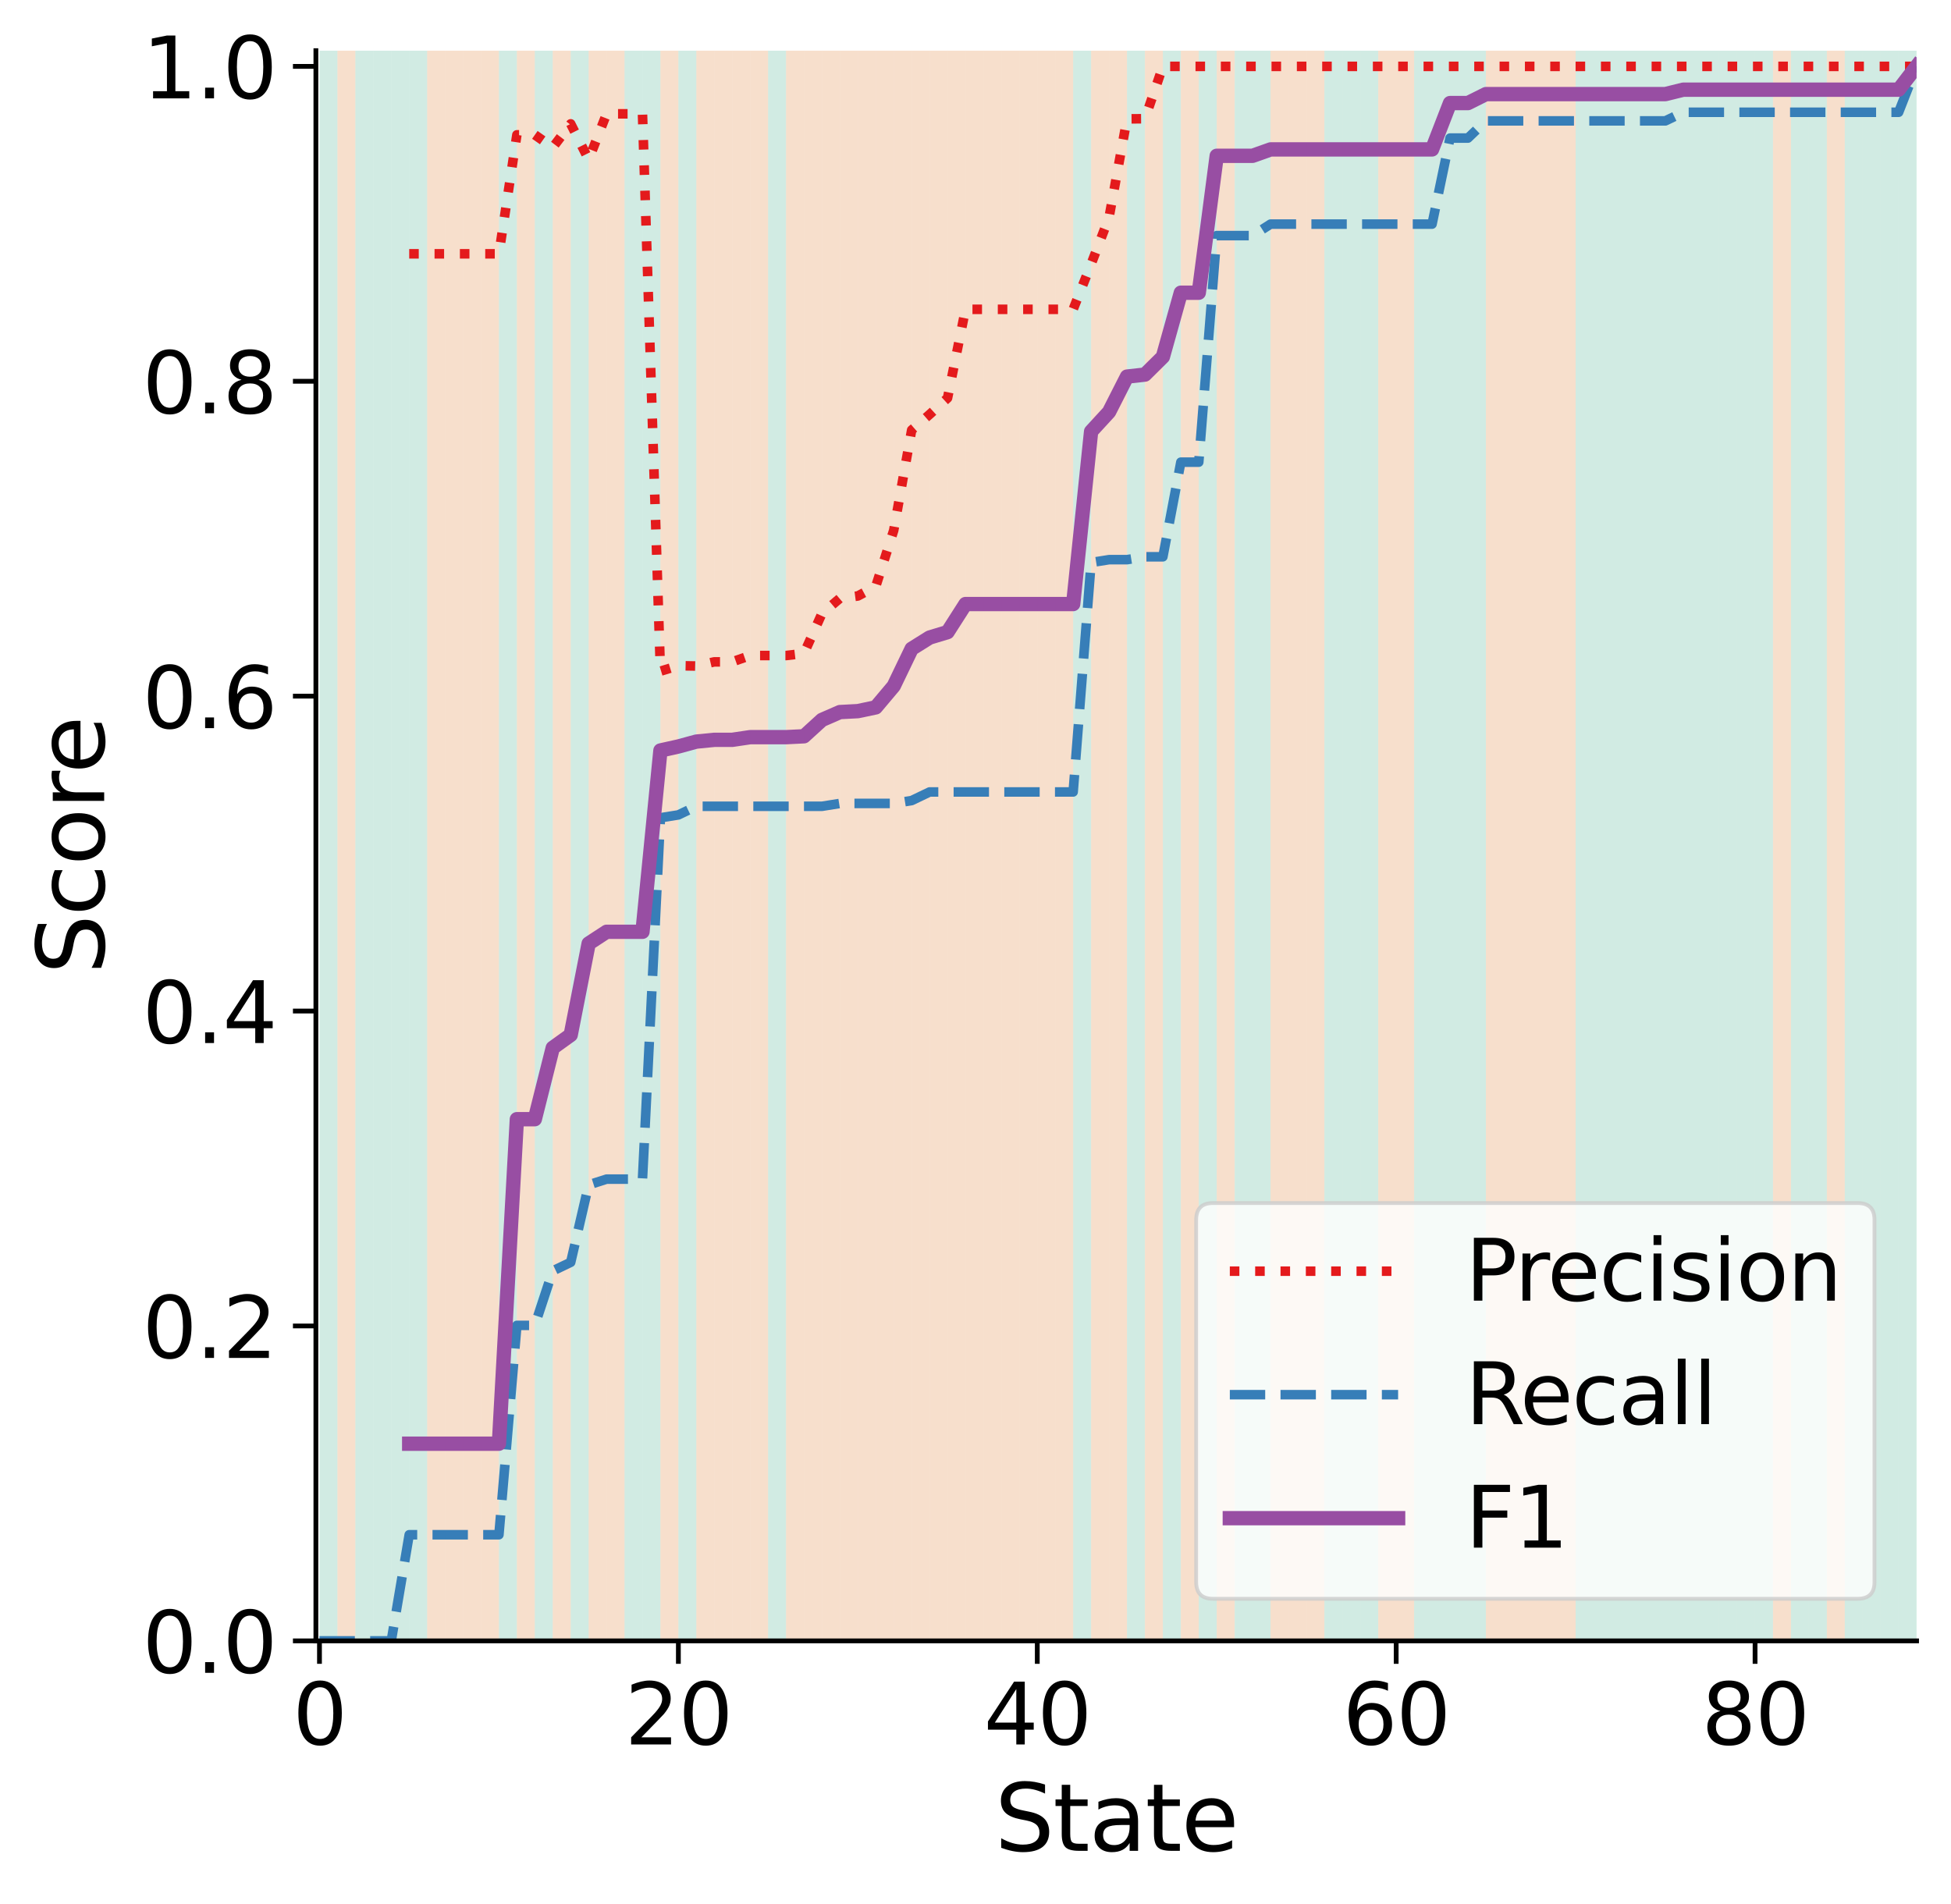<?xml version="1.0" encoding="utf-8" standalone="no"?>
<!DOCTYPE svg PUBLIC "-//W3C//DTD SVG 1.1//EN"
  "http://www.w3.org/Graphics/SVG/1.1/DTD/svg11.dtd">
<svg xmlns:xlink="http://www.w3.org/1999/xlink" width="408.072pt" height="398.349pt" viewBox="0 0 408.072 398.349" xmlns="http://www.w3.org/2000/svg" version="1.1">
 <defs>
  <style type="text/css">*{stroke-linejoin: round; stroke-linecap: butt}</style>
 </defs>
 <g id="figure_1">
  <g id="patch_1">
   <path d="M 0 398.349 
L 408.072 398.349 
L 408.072 0 
L 0 0 
z
" style="fill: #ffffff"/>
  </g>
  <g id="axes_1">
   <g id="patch_2">
    <path d="M 66.072 343.233 
L 400.872 343.233 
L 400.872 10.593 
L 66.072 10.593 
z
" style="fill: #ffffff"/>
   </g>
   <g id="PolyCollection_1"/>
   <g id="PolyCollection_2"/>
   <g id="PolyCollection_3"/>
   <g id="PolyCollection_4">
    <defs>
     <path id="m711de264ff" d="M 66.822 -387.755 
L 66.822 -55.115 
L 70.576 -55.115 
L 70.576 -387.755 
L 70.576 -387.755 
L 66.822 -387.755 
z
"/>
    </defs>
    <g clip-path="url(#p572124f0f5)">
     <use xlink:href="#m711de264ff" x="0" y="398.349" style="fill: #1b9e77; fill-opacity: 0.2"/>
    </g>
   </g>
   <g id="PolyCollection_5">
    <defs>
     <path id="m265f628dec" d="M 70.576 -387.755 
L 70.576 -55.115 
L 74.329 -55.115 
L 74.329 -387.755 
L 74.329 -387.755 
L 70.576 -387.755 
z
"/>
    </defs>
    <g clip-path="url(#p572124f0f5)">
     <use xlink:href="#m265f628dec" x="0" y="398.349" style="fill: #d95f02; fill-opacity: 0.2"/>
    </g>
   </g>
   <g id="PolyCollection_6">
    <defs>
     <path id="mfa0f537985" d="M 74.329 -387.755 
L 74.329 -55.115 
L 78.082 -55.115 
L 78.082 -387.755 
L 78.082 -387.755 
L 74.329 -387.755 
z
"/>
    </defs>
    <g clip-path="url(#p572124f0f5)">
     <use xlink:href="#mfa0f537985" x="0" y="398.349" style="fill: #1b9e77; fill-opacity: 0.2"/>
    </g>
   </g>
   <g id="PolyCollection_7">
    <defs>
     <path id="mae0829fd3d" d="M 78.082 -387.755 
L 78.082 -55.115 
L 81.836 -55.115 
L 81.836 -387.755 
L 81.836 -387.755 
L 78.082 -387.755 
z
"/>
    </defs>
    <g clip-path="url(#p572124f0f5)">
     <use xlink:href="#mae0829fd3d" x="0" y="398.349" style="fill: #1b9e77; fill-opacity: 0.2"/>
    </g>
   </g>
   <g id="PolyCollection_8">
    <defs>
     <path id="m15f7063f80" d="M 81.836 -387.755 
L 81.836 -55.115 
L 85.589 -55.115 
L 85.589 -387.755 
L 85.589 -387.755 
L 81.836 -387.755 
z
"/>
    </defs>
    <g clip-path="url(#p572124f0f5)">
     <use xlink:href="#m15f7063f80" x="0" y="398.349" style="fill: #1b9e77; fill-opacity: 0.2"/>
    </g>
   </g>
   <g id="PolyCollection_9">
    <defs>
     <path id="m3809714661" d="M 85.589 -387.755 
L 85.589 -55.115 
L 89.342 -55.115 
L 89.342 -387.755 
L 89.342 -387.755 
L 85.589 -387.755 
z
"/>
    </defs>
    <g clip-path="url(#p572124f0f5)">
     <use xlink:href="#m3809714661" x="0" y="398.349" style="fill: #1b9e77; fill-opacity: 0.2"/>
    </g>
   </g>
   <g id="PolyCollection_10">
    <defs>
     <path id="m2c05acc7f0" d="M 89.342 -387.755 
L 89.342 -55.115 
L 93.096 -55.115 
L 93.096 -387.755 
L 93.096 -387.755 
L 89.342 -387.755 
z
"/>
    </defs>
    <g clip-path="url(#p572124f0f5)">
     <use xlink:href="#m2c05acc7f0" x="0" y="398.349" style="fill: #d95f02; fill-opacity: 0.2"/>
    </g>
   </g>
   <g id="PolyCollection_11">
    <defs>
     <path id="m2f59e54b05" d="M 93.096 -387.755 
L 93.096 -55.115 
L 96.849 -55.115 
L 96.849 -387.755 
L 96.849 -387.755 
L 93.096 -387.755 
z
"/>
    </defs>
    <g clip-path="url(#p572124f0f5)">
     <use xlink:href="#m2f59e54b05" x="0" y="398.349" style="fill: #d95f02; fill-opacity: 0.2"/>
    </g>
   </g>
   <g id="PolyCollection_12">
    <defs>
     <path id="mb3cd1f5ada" d="M 96.849 -387.755 
L 96.849 -55.115 
L 100.602 -55.115 
L 100.602 -387.755 
L 100.602 -387.755 
L 96.849 -387.755 
z
"/>
    </defs>
    <g clip-path="url(#p572124f0f5)">
     <use xlink:href="#mb3cd1f5ada" x="0" y="398.349" style="fill: #d95f02; fill-opacity: 0.2"/>
    </g>
   </g>
   <g id="PolyCollection_13">
    <defs>
     <path id="m9268713f3e" d="M 100.602 -387.755 
L 100.602 -55.115 
L 104.356 -55.115 
L 104.356 -387.755 
L 104.356 -387.755 
L 100.602 -387.755 
z
"/>
    </defs>
    <g clip-path="url(#p572124f0f5)">
     <use xlink:href="#m9268713f3e" x="0" y="398.349" style="fill: #d95f02; fill-opacity: 0.2"/>
    </g>
   </g>
   <g id="PolyCollection_14">
    <defs>
     <path id="m009d908abb" d="M 104.356 -387.755 
L 104.356 -55.115 
L 108.109 -55.115 
L 108.109 -387.755 
L 108.109 -387.755 
L 104.356 -387.755 
z
"/>
    </defs>
    <g clip-path="url(#p572124f0f5)">
     <use xlink:href="#m009d908abb" x="0" y="398.349" style="fill: #1b9e77; fill-opacity: 0.2"/>
    </g>
   </g>
   <g id="PolyCollection_15">
    <defs>
     <path id="m4b96e60940" d="M 108.109 -387.755 
L 108.109 -55.115 
L 111.863 -55.115 
L 111.863 -387.755 
L 111.863 -387.755 
L 108.109 -387.755 
z
"/>
    </defs>
    <g clip-path="url(#p572124f0f5)">
     <use xlink:href="#m4b96e60940" x="0" y="398.349" style="fill: #d95f02; fill-opacity: 0.2"/>
    </g>
   </g>
   <g id="PolyCollection_16">
    <defs>
     <path id="m4d1534b073" d="M 111.863 -387.755 
L 111.863 -55.115 
L 115.616 -55.115 
L 115.616 -387.755 
L 115.616 -387.755 
L 111.863 -387.755 
z
"/>
    </defs>
    <g clip-path="url(#p572124f0f5)">
     <use xlink:href="#m4d1534b073" x="0" y="398.349" style="fill: #1b9e77; fill-opacity: 0.2"/>
    </g>
   </g>
   <g id="PolyCollection_17">
    <defs>
     <path id="md4d6113633" d="M 115.616 -387.755 
L 115.616 -55.115 
L 119.369 -55.115 
L 119.369 -387.755 
L 119.369 -387.755 
L 115.616 -387.755 
z
"/>
    </defs>
    <g clip-path="url(#p572124f0f5)">
     <use xlink:href="#md4d6113633" x="0" y="398.349" style="fill: #d95f02; fill-opacity: 0.2"/>
    </g>
   </g>
   <g id="PolyCollection_18">
    <defs>
     <path id="m8e2c5afc4c" d="M 119.369 -387.755 
L 119.369 -55.115 
L 123.123 -55.115 
L 123.123 -387.755 
L 123.123 -387.755 
L 119.369 -387.755 
z
"/>
    </defs>
    <g clip-path="url(#p572124f0f5)">
     <use xlink:href="#m8e2c5afc4c" x="0" y="398.349" style="fill: #1b9e77; fill-opacity: 0.2"/>
    </g>
   </g>
   <g id="PolyCollection_19">
    <defs>
     <path id="m9fbd050041" d="M 123.123 -387.755 
L 123.123 -55.115 
L 126.876 -55.115 
L 126.876 -387.755 
L 126.876 -387.755 
L 123.123 -387.755 
z
"/>
    </defs>
    <g clip-path="url(#p572124f0f5)">
     <use xlink:href="#m9fbd050041" x="0" y="398.349" style="fill: #d95f02; fill-opacity: 0.2"/>
    </g>
   </g>
   <g id="PolyCollection_20">
    <defs>
     <path id="mdd2e8f814c" d="M 126.876 -387.755 
L 126.876 -55.115 
L 130.629 -55.115 
L 130.629 -387.755 
L 130.629 -387.755 
L 126.876 -387.755 
z
"/>
    </defs>
    <g clip-path="url(#p572124f0f5)">
     <use xlink:href="#mdd2e8f814c" x="0" y="398.349" style="fill: #d95f02; fill-opacity: 0.2"/>
    </g>
   </g>
   <g id="PolyCollection_21">
    <defs>
     <path id="m94a5b9ea2a" d="M 130.629 -387.755 
L 130.629 -55.115 
L 134.383 -55.115 
L 134.383 -387.755 
L 134.383 -387.755 
L 130.629 -387.755 
z
"/>
    </defs>
    <g clip-path="url(#p572124f0f5)">
     <use xlink:href="#m94a5b9ea2a" x="0" y="398.349" style="fill: #1b9e77; fill-opacity: 0.2"/>
    </g>
   </g>
   <g id="PolyCollection_22">
    <defs>
     <path id="mb89d3f2fb9" d="M 134.383 -387.755 
L 134.383 -55.115 
L 138.136 -55.115 
L 138.136 -387.755 
L 138.136 -387.755 
L 134.383 -387.755 
z
"/>
    </defs>
    <g clip-path="url(#p572124f0f5)">
     <use xlink:href="#mb89d3f2fb9" x="0" y="398.349" style="fill: #1b9e77; fill-opacity: 0.2"/>
    </g>
   </g>
   <g id="PolyCollection_23">
    <defs>
     <path id="m6384ea36d7" d="M 138.136 -387.755 
L 138.136 -55.115 
L 141.889 -55.115 
L 141.889 -387.755 
L 141.889 -387.755 
L 138.136 -387.755 
z
"/>
    </defs>
    <g clip-path="url(#p572124f0f5)">
     <use xlink:href="#m6384ea36d7" x="0" y="398.349" style="fill: #d95f02; fill-opacity: 0.2"/>
    </g>
   </g>
   <g id="PolyCollection_24">
    <defs>
     <path id="m4bbb025a54" d="M 141.889 -387.755 
L 141.889 -55.115 
L 145.643 -55.115 
L 145.643 -387.755 
L 145.643 -387.755 
L 141.889 -387.755 
z
"/>
    </defs>
    <g clip-path="url(#p572124f0f5)">
     <use xlink:href="#m4bbb025a54" x="0" y="398.349" style="fill: #1b9e77; fill-opacity: 0.2"/>
    </g>
   </g>
   <g id="PolyCollection_25">
    <defs>
     <path id="m8d732a8bfa" d="M 145.643 -387.755 
L 145.643 -55.115 
L 149.396 -55.115 
L 149.396 -387.755 
L 149.396 -387.755 
L 145.643 -387.755 
z
"/>
    </defs>
    <g clip-path="url(#p572124f0f5)">
     <use xlink:href="#m8d732a8bfa" x="0" y="398.349" style="fill: #d95f02; fill-opacity: 0.2"/>
    </g>
   </g>
   <g id="PolyCollection_26">
    <defs>
     <path id="m13811819a3" d="M 149.396 -387.755 
L 149.396 -55.115 
L 153.15 -55.115 
L 153.15 -387.755 
L 153.15 -387.755 
L 149.396 -387.755 
z
"/>
    </defs>
    <g clip-path="url(#p572124f0f5)">
     <use xlink:href="#m13811819a3" x="0" y="398.349" style="fill: #d95f02; fill-opacity: 0.2"/>
    </g>
   </g>
   <g id="PolyCollection_27">
    <defs>
     <path id="m597abea5f4" d="M 153.15 -387.755 
L 153.15 -55.115 
L 156.903 -55.115 
L 156.903 -387.755 
L 156.903 -387.755 
L 153.15 -387.755 
z
"/>
    </defs>
    <g clip-path="url(#p572124f0f5)">
     <use xlink:href="#m597abea5f4" x="0" y="398.349" style="fill: #d95f02; fill-opacity: 0.2"/>
    </g>
   </g>
   <g id="PolyCollection_28">
    <defs>
     <path id="m2ac65b5795" d="M 156.903 -387.755 
L 156.903 -55.115 
L 160.656 -55.115 
L 160.656 -387.755 
L 160.656 -387.755 
L 156.903 -387.755 
z
"/>
    </defs>
    <g clip-path="url(#p572124f0f5)">
     <use xlink:href="#m2ac65b5795" x="0" y="398.349" style="fill: #d95f02; fill-opacity: 0.2"/>
    </g>
   </g>
   <g id="PolyCollection_29">
    <defs>
     <path id="m5a067298da" d="M 160.656 -387.755 
L 160.656 -55.115 
L 164.41 -55.115 
L 164.41 -387.755 
L 164.41 -387.755 
L 160.656 -387.755 
z
"/>
    </defs>
    <g clip-path="url(#p572124f0f5)">
     <use xlink:href="#m5a067298da" x="0" y="398.349" style="fill: #1b9e77; fill-opacity: 0.2"/>
    </g>
   </g>
   <g id="PolyCollection_30">
    <defs>
     <path id="m49654ad7e9" d="M 164.41 -387.755 
L 164.41 -55.115 
L 168.163 -55.115 
L 168.163 -387.755 
L 168.163 -387.755 
L 164.41 -387.755 
z
"/>
    </defs>
    <g clip-path="url(#p572124f0f5)">
     <use xlink:href="#m49654ad7e9" x="0" y="398.349" style="fill: #d95f02; fill-opacity: 0.2"/>
    </g>
   </g>
   <g id="PolyCollection_31">
    <defs>
     <path id="m6099cad5bf" d="M 168.163 -387.755 
L 168.163 -55.115 
L 171.916 -55.115 
L 171.916 -387.755 
L 171.916 -387.755 
L 168.163 -387.755 
z
"/>
    </defs>
    <g clip-path="url(#p572124f0f5)">
     <use xlink:href="#m6099cad5bf" x="0" y="398.349" style="fill: #d95f02; fill-opacity: 0.2"/>
    </g>
   </g>
   <g id="PolyCollection_32">
    <defs>
     <path id="mca06818bb2" d="M 171.916 -387.755 
L 171.916 -55.115 
L 175.67 -55.115 
L 175.67 -387.755 
L 175.67 -387.755 
L 171.916 -387.755 
z
"/>
    </defs>
    <g clip-path="url(#p572124f0f5)">
     <use xlink:href="#mca06818bb2" x="0" y="398.349" style="fill: #d95f02; fill-opacity: 0.2"/>
    </g>
   </g>
   <g id="PolyCollection_33">
    <defs>
     <path id="m8859dd4a56" d="M 175.67 -387.755 
L 175.67 -55.115 
L 179.423 -55.115 
L 179.423 -387.755 
L 179.423 -387.755 
L 175.67 -387.755 
z
"/>
    </defs>
    <g clip-path="url(#p572124f0f5)">
     <use xlink:href="#m8859dd4a56" x="0" y="398.349" style="fill: #d95f02; fill-opacity: 0.2"/>
    </g>
   </g>
   <g id="PolyCollection_34">
    <defs>
     <path id="m276fb0b157" d="M 179.423 -387.755 
L 179.423 -55.115 
L 183.176 -55.115 
L 183.176 -387.755 
L 183.176 -387.755 
L 179.423 -387.755 
z
"/>
    </defs>
    <g clip-path="url(#p572124f0f5)">
     <use xlink:href="#m276fb0b157" x="0" y="398.349" style="fill: #d95f02; fill-opacity: 0.2"/>
    </g>
   </g>
   <g id="PolyCollection_35">
    <defs>
     <path id="m348e068b26" d="M 183.176 -387.755 
L 183.176 -55.115 
L 186.93 -55.115 
L 186.93 -387.755 
L 186.93 -387.755 
L 183.176 -387.755 
z
"/>
    </defs>
    <g clip-path="url(#p572124f0f5)">
     <use xlink:href="#m348e068b26" x="0" y="398.349" style="fill: #d95f02; fill-opacity: 0.2"/>
    </g>
   </g>
   <g id="PolyCollection_36">
    <defs>
     <path id="m712e1ac96d" d="M 186.93 -387.755 
L 186.93 -55.115 
L 190.683 -55.115 
L 190.683 -387.755 
L 190.683 -387.755 
L 186.93 -387.755 
z
"/>
    </defs>
    <g clip-path="url(#p572124f0f5)">
     <use xlink:href="#m712e1ac96d" x="0" y="398.349" style="fill: #d95f02; fill-opacity: 0.2"/>
    </g>
   </g>
   <g id="PolyCollection_37">
    <defs>
     <path id="m1a84222cf9" d="M 190.683 -387.755 
L 190.683 -55.115 
L 194.437 -55.115 
L 194.437 -387.755 
L 194.437 -387.755 
L 190.683 -387.755 
z
"/>
    </defs>
    <g clip-path="url(#p572124f0f5)">
     <use xlink:href="#m1a84222cf9" x="0" y="398.349" style="fill: #d95f02; fill-opacity: 0.2"/>
    </g>
   </g>
   <g id="PolyCollection_38">
    <defs>
     <path id="m34455e31a4" d="M 194.437 -387.755 
L 194.437 -55.115 
L 198.19 -55.115 
L 198.19 -387.755 
L 198.19 -387.755 
L 194.437 -387.755 
z
"/>
    </defs>
    <g clip-path="url(#p572124f0f5)">
     <use xlink:href="#m34455e31a4" x="0" y="398.349" style="fill: #d95f02; fill-opacity: 0.2"/>
    </g>
   </g>
   <g id="PolyCollection_39">
    <defs>
     <path id="md3c9c48b3a" d="M 198.19 -387.755 
L 198.19 -55.115 
L 201.943 -55.115 
L 201.943 -387.755 
L 201.943 -387.755 
L 198.19 -387.755 
z
"/>
    </defs>
    <g clip-path="url(#p572124f0f5)">
     <use xlink:href="#md3c9c48b3a" x="0" y="398.349" style="fill: #d95f02; fill-opacity: 0.2"/>
    </g>
   </g>
   <g id="PolyCollection_40">
    <defs>
     <path id="m60a5677980" d="M 201.943 -387.755 
L 201.943 -55.115 
L 205.697 -55.115 
L 205.697 -387.755 
L 205.697 -387.755 
L 201.943 -387.755 
z
"/>
    </defs>
    <g clip-path="url(#p572124f0f5)">
     <use xlink:href="#m60a5677980" x="0" y="398.349" style="fill: #d95f02; fill-opacity: 0.2"/>
    </g>
   </g>
   <g id="PolyCollection_41">
    <defs>
     <path id="mb1669d4909" d="M 205.697 -387.755 
L 205.697 -55.115 
L 209.45 -55.115 
L 209.45 -387.755 
L 209.45 -387.755 
L 205.697 -387.755 
z
"/>
    </defs>
    <g clip-path="url(#p572124f0f5)">
     <use xlink:href="#mb1669d4909" x="0" y="398.349" style="fill: #d95f02; fill-opacity: 0.2"/>
    </g>
   </g>
   <g id="PolyCollection_42">
    <defs>
     <path id="m5ba7d11b3b" d="M 209.45 -387.755 
L 209.45 -55.115 
L 213.203 -55.115 
L 213.203 -387.755 
L 213.203 -387.755 
L 209.45 -387.755 
z
"/>
    </defs>
    <g clip-path="url(#p572124f0f5)">
     <use xlink:href="#m5ba7d11b3b" x="0" y="398.349" style="fill: #d95f02; fill-opacity: 0.2"/>
    </g>
   </g>
   <g id="PolyCollection_43">
    <defs>
     <path id="m783e216496" d="M 213.203 -387.755 
L 213.203 -55.115 
L 216.957 -55.115 
L 216.957 -387.755 
L 216.957 -387.755 
L 213.203 -387.755 
z
"/>
    </defs>
    <g clip-path="url(#p572124f0f5)">
     <use xlink:href="#m783e216496" x="0" y="398.349" style="fill: #d95f02; fill-opacity: 0.2"/>
    </g>
   </g>
   <g id="PolyCollection_44">
    <defs>
     <path id="mf72aa336d6" d="M 216.957 -387.755 
L 216.957 -55.115 
L 220.71 -55.115 
L 220.71 -387.755 
L 220.71 -387.755 
L 216.957 -387.755 
z
"/>
    </defs>
    <g clip-path="url(#p572124f0f5)">
     <use xlink:href="#mf72aa336d6" x="0" y="398.349" style="fill: #d95f02; fill-opacity: 0.2"/>
    </g>
   </g>
   <g id="PolyCollection_45">
    <defs>
     <path id="mf4f3a515ed" d="M 220.71 -387.755 
L 220.71 -55.115 
L 224.463 -55.115 
L 224.463 -387.755 
L 224.463 -387.755 
L 220.71 -387.755 
z
"/>
    </defs>
    <g clip-path="url(#p572124f0f5)">
     <use xlink:href="#mf4f3a515ed" x="0" y="398.349" style="fill: #d95f02; fill-opacity: 0.2"/>
    </g>
   </g>
   <g id="PolyCollection_46">
    <defs>
     <path id="m0acdbf4ed7" d="M 224.463 -387.755 
L 224.463 -55.115 
L 228.217 -55.115 
L 228.217 -387.755 
L 228.217 -387.755 
L 224.463 -387.755 
z
"/>
    </defs>
    <g clip-path="url(#p572124f0f5)">
     <use xlink:href="#m0acdbf4ed7" x="0" y="398.349" style="fill: #1b9e77; fill-opacity: 0.2"/>
    </g>
   </g>
   <g id="PolyCollection_47">
    <defs>
     <path id="mddf8c11441" d="M 228.217 -387.755 
L 228.217 -55.115 
L 231.97 -55.115 
L 231.97 -387.755 
L 231.97 -387.755 
L 228.217 -387.755 
z
"/>
    </defs>
    <g clip-path="url(#p572124f0f5)">
     <use xlink:href="#mddf8c11441" x="0" y="398.349" style="fill: #d95f02; fill-opacity: 0.2"/>
    </g>
   </g>
   <g id="PolyCollection_48">
    <defs>
     <path id="macef0483dc" d="M 231.97 -387.755 
L 231.97 -55.115 
L 235.724 -55.115 
L 235.724 -387.755 
L 235.724 -387.755 
L 231.97 -387.755 
z
"/>
    </defs>
    <g clip-path="url(#p572124f0f5)">
     <use xlink:href="#macef0483dc" x="0" y="398.349" style="fill: #d95f02; fill-opacity: 0.2"/>
    </g>
   </g>
   <g id="PolyCollection_49">
    <defs>
     <path id="m5b9f157198" d="M 235.724 -387.755 
L 235.724 -55.115 
L 239.477 -55.115 
L 239.477 -387.755 
L 239.477 -387.755 
L 235.724 -387.755 
z
"/>
    </defs>
    <g clip-path="url(#p572124f0f5)">
     <use xlink:href="#m5b9f157198" x="0" y="398.349" style="fill: #1b9e77; fill-opacity: 0.2"/>
    </g>
   </g>
   <g id="PolyCollection_50">
    <defs>
     <path id="m9737b58519" d="M 239.477 -387.755 
L 239.477 -55.115 
L 243.23 -55.115 
L 243.23 -387.755 
L 243.23 -387.755 
L 239.477 -387.755 
z
"/>
    </defs>
    <g clip-path="url(#p572124f0f5)">
     <use xlink:href="#m9737b58519" x="0" y="398.349" style="fill: #d95f02; fill-opacity: 0.2"/>
    </g>
   </g>
   <g id="PolyCollection_51">
    <defs>
     <path id="md372890c08" d="M 243.23 -387.755 
L 243.23 -55.115 
L 246.984 -55.115 
L 246.984 -387.755 
L 246.984 -387.755 
L 243.23 -387.755 
z
"/>
    </defs>
    <g clip-path="url(#p572124f0f5)">
     <use xlink:href="#md372890c08" x="0" y="398.349" style="fill: #1b9e77; fill-opacity: 0.2"/>
    </g>
   </g>
   <g id="PolyCollection_52">
    <defs>
     <path id="mf5b342958b" d="M 246.984 -387.755 
L 246.984 -55.115 
L 250.737 -55.115 
L 250.737 -387.755 
L 250.737 -387.755 
L 246.984 -387.755 
z
"/>
    </defs>
    <g clip-path="url(#p572124f0f5)">
     <use xlink:href="#mf5b342958b" x="0" y="398.349" style="fill: #d95f02; fill-opacity: 0.2"/>
    </g>
   </g>
   <g id="PolyCollection_53">
    <defs>
     <path id="m9a0e969b7a" d="M 250.737 -387.755 
L 250.737 -55.115 
L 254.49 -55.115 
L 254.49 -387.755 
L 254.49 -387.755 
L 250.737 -387.755 
z
"/>
    </defs>
    <g clip-path="url(#p572124f0f5)">
     <use xlink:href="#m9a0e969b7a" x="0" y="398.349" style="fill: #1b9e77; fill-opacity: 0.2"/>
    </g>
   </g>
   <g id="PolyCollection_54">
    <defs>
     <path id="mc4c4fbc07f" d="M 254.49 -387.755 
L 254.49 -55.115 
L 258.244 -55.115 
L 258.244 -387.755 
L 258.244 -387.755 
L 254.49 -387.755 
z
"/>
    </defs>
    <g clip-path="url(#p572124f0f5)">
     <use xlink:href="#mc4c4fbc07f" x="0" y="398.349" style="fill: #d95f02; fill-opacity: 0.2"/>
    </g>
   </g>
   <g id="PolyCollection_55">
    <defs>
     <path id="m3f20a97e79" d="M 258.244 -387.755 
L 258.244 -55.115 
L 261.997 -55.115 
L 261.997 -387.755 
L 261.997 -387.755 
L 258.244 -387.755 
z
"/>
    </defs>
    <g clip-path="url(#p572124f0f5)">
     <use xlink:href="#m3f20a97e79" x="0" y="398.349" style="fill: #1b9e77; fill-opacity: 0.2"/>
    </g>
   </g>
   <g id="PolyCollection_56">
    <defs>
     <path id="mab4b7cfd23" d="M 261.997 -387.755 
L 261.997 -55.115 
L 265.75 -55.115 
L 265.75 -387.755 
L 265.75 -387.755 
L 261.997 -387.755 
z
"/>
    </defs>
    <g clip-path="url(#p572124f0f5)">
     <use xlink:href="#mab4b7cfd23" x="0" y="398.349" style="fill: #1b9e77; fill-opacity: 0.2"/>
    </g>
   </g>
   <g id="PolyCollection_57">
    <defs>
     <path id="m2fa827d699" d="M 265.75 -387.755 
L 265.75 -55.115 
L 269.504 -55.115 
L 269.504 -387.755 
L 269.504 -387.755 
L 265.75 -387.755 
z
"/>
    </defs>
    <g clip-path="url(#p572124f0f5)">
     <use xlink:href="#m2fa827d699" x="0" y="398.349" style="fill: #d95f02; fill-opacity: 0.2"/>
    </g>
   </g>
   <g id="PolyCollection_58">
    <defs>
     <path id="m5898630192" d="M 269.504 -387.755 
L 269.504 -55.115 
L 273.257 -55.115 
L 273.257 -387.755 
L 273.257 -387.755 
L 269.504 -387.755 
z
"/>
    </defs>
    <g clip-path="url(#p572124f0f5)">
     <use xlink:href="#m5898630192" x="0" y="398.349" style="fill: #d95f02; fill-opacity: 0.2"/>
    </g>
   </g>
   <g id="PolyCollection_59">
    <defs>
     <path id="m8dfdace2d6" d="M 273.257 -387.755 
L 273.257 -55.115 
L 277.011 -55.115 
L 277.011 -387.755 
L 277.011 -387.755 
L 273.257 -387.755 
z
"/>
    </defs>
    <g clip-path="url(#p572124f0f5)">
     <use xlink:href="#m8dfdace2d6" x="0" y="398.349" style="fill: #d95f02; fill-opacity: 0.2"/>
    </g>
   </g>
   <g id="PolyCollection_60">
    <defs>
     <path id="m0356624e1a" d="M 277.011 -387.755 
L 277.011 -55.115 
L 280.764 -55.115 
L 280.764 -387.755 
L 280.764 -387.755 
L 277.011 -387.755 
z
"/>
    </defs>
    <g clip-path="url(#p572124f0f5)">
     <use xlink:href="#m0356624e1a" x="0" y="398.349" style="fill: #1b9e77; fill-opacity: 0.2"/>
    </g>
   </g>
   <g id="PolyCollection_61">
    <defs>
     <path id="md1ce65ab99" d="M 280.764 -387.755 
L 280.764 -55.115 
L 284.517 -55.115 
L 284.517 -387.755 
L 284.517 -387.755 
L 280.764 -387.755 
z
"/>
    </defs>
    <g clip-path="url(#p572124f0f5)">
     <use xlink:href="#md1ce65ab99" x="0" y="398.349" style="fill: #1b9e77; fill-opacity: 0.2"/>
    </g>
   </g>
   <g id="PolyCollection_62">
    <defs>
     <path id="mca1dfa07f2" d="M 284.517 -387.755 
L 284.517 -55.115 
L 288.271 -55.115 
L 288.271 -387.755 
L 288.271 -387.755 
L 284.517 -387.755 
z
"/>
    </defs>
    <g clip-path="url(#p572124f0f5)">
     <use xlink:href="#mca1dfa07f2" x="0" y="398.349" style="fill: #1b9e77; fill-opacity: 0.2"/>
    </g>
   </g>
   <g id="PolyCollection_63">
    <defs>
     <path id="m68ba81a57b" d="M 288.271 -387.755 
L 288.271 -55.115 
L 292.024 -55.115 
L 292.024 -387.755 
L 292.024 -387.755 
L 288.271 -387.755 
z
"/>
    </defs>
    <g clip-path="url(#p572124f0f5)">
     <use xlink:href="#m68ba81a57b" x="0" y="398.349" style="fill: #d95f02; fill-opacity: 0.2"/>
    </g>
   </g>
   <g id="PolyCollection_64">
    <defs>
     <path id="m0a34e516b4" d="M 292.024 -387.755 
L 292.024 -55.115 
L 295.777 -55.115 
L 295.777 -387.755 
L 295.777 -387.755 
L 292.024 -387.755 
z
"/>
    </defs>
    <g clip-path="url(#p572124f0f5)">
     <use xlink:href="#m0a34e516b4" x="0" y="398.349" style="fill: #d95f02; fill-opacity: 0.2"/>
    </g>
   </g>
   <g id="PolyCollection_65">
    <defs>
     <path id="mab7b728bdb" d="M 295.777 -387.755 
L 295.777 -55.115 
L 299.531 -55.115 
L 299.531 -387.755 
L 299.531 -387.755 
L 295.777 -387.755 
z
"/>
    </defs>
    <g clip-path="url(#p572124f0f5)">
     <use xlink:href="#mab7b728bdb" x="0" y="398.349" style="fill: #1b9e77; fill-opacity: 0.2"/>
    </g>
   </g>
   <g id="PolyCollection_66">
    <defs>
     <path id="md9632f0ffa" d="M 299.531 -387.755 
L 299.531 -55.115 
L 303.284 -55.115 
L 303.284 -387.755 
L 303.284 -387.755 
L 299.531 -387.755 
z
"/>
    </defs>
    <g clip-path="url(#p572124f0f5)">
     <use xlink:href="#md9632f0ffa" x="0" y="398.349" style="fill: #1b9e77; fill-opacity: 0.2"/>
    </g>
   </g>
   <g id="PolyCollection_67">
    <defs>
     <path id="m65423c4f80" d="M 303.284 -387.755 
L 303.284 -55.115 
L 307.037 -55.115 
L 307.037 -387.755 
L 307.037 -387.755 
L 303.284 -387.755 
z
"/>
    </defs>
    <g clip-path="url(#p572124f0f5)">
     <use xlink:href="#m65423c4f80" x="0" y="398.349" style="fill: #1b9e77; fill-opacity: 0.2"/>
    </g>
   </g>
   <g id="PolyCollection_68">
    <defs>
     <path id="m806e8bcb4b" d="M 307.037 -387.755 
L 307.037 -55.115 
L 310.791 -55.115 
L 310.791 -387.755 
L 310.791 -387.755 
L 307.037 -387.755 
z
"/>
    </defs>
    <g clip-path="url(#p572124f0f5)">
     <use xlink:href="#m806e8bcb4b" x="0" y="398.349" style="fill: #1b9e77; fill-opacity: 0.2"/>
    </g>
   </g>
   <g id="PolyCollection_69">
    <defs>
     <path id="md2cda5af61" d="M 310.791 -387.755 
L 310.791 -55.115 
L 314.544 -55.115 
L 314.544 -387.755 
L 314.544 -387.755 
L 310.791 -387.755 
z
"/>
    </defs>
    <g clip-path="url(#p572124f0f5)">
     <use xlink:href="#md2cda5af61" x="0" y="398.349" style="fill: #d95f02; fill-opacity: 0.2"/>
    </g>
   </g>
   <g id="PolyCollection_70">
    <defs>
     <path id="m4273ce91da" d="M 314.544 -387.755 
L 314.544 -55.115 
L 318.298 -55.115 
L 318.298 -387.755 
L 318.298 -387.755 
L 314.544 -387.755 
z
"/>
    </defs>
    <g clip-path="url(#p572124f0f5)">
     <use xlink:href="#m4273ce91da" x="0" y="398.349" style="fill: #d95f02; fill-opacity: 0.2"/>
    </g>
   </g>
   <g id="PolyCollection_71">
    <defs>
     <path id="ma447bf0e95" d="M 318.298 -387.755 
L 318.298 -55.115 
L 322.051 -55.115 
L 322.051 -387.755 
L 322.051 -387.755 
L 318.298 -387.755 
z
"/>
    </defs>
    <g clip-path="url(#p572124f0f5)">
     <use xlink:href="#ma447bf0e95" x="0" y="398.349" style="fill: #d95f02; fill-opacity: 0.2"/>
    </g>
   </g>
   <g id="PolyCollection_72">
    <defs>
     <path id="m7bee3b14b5" d="M 322.051 -387.755 
L 322.051 -55.115 
L 325.804 -55.115 
L 325.804 -387.755 
L 325.804 -387.755 
L 322.051 -387.755 
z
"/>
    </defs>
    <g clip-path="url(#p572124f0f5)">
     <use xlink:href="#m7bee3b14b5" x="0" y="398.349" style="fill: #d95f02; fill-opacity: 0.2"/>
    </g>
   </g>
   <g id="PolyCollection_73">
    <defs>
     <path id="mffef3961a8" d="M 325.804 -387.755 
L 325.804 -55.115 
L 329.558 -55.115 
L 329.558 -387.755 
L 329.558 -387.755 
L 325.804 -387.755 
z
"/>
    </defs>
    <g clip-path="url(#p572124f0f5)">
     <use xlink:href="#mffef3961a8" x="0" y="398.349" style="fill: #d95f02; fill-opacity: 0.2"/>
    </g>
   </g>
   <g id="PolyCollection_74">
    <defs>
     <path id="m6fa8bdbe29" d="M 329.558 -387.755 
L 329.558 -55.115 
L 333.311 -55.115 
L 333.311 -387.755 
L 333.311 -387.755 
L 329.558 -387.755 
z
"/>
    </defs>
    <g clip-path="url(#p572124f0f5)">
     <use xlink:href="#m6fa8bdbe29" x="0" y="398.349" style="fill: #1b9e77; fill-opacity: 0.2"/>
    </g>
   </g>
   <g id="PolyCollection_75">
    <defs>
     <path id="m79514dea4b" d="M 333.311 -387.755 
L 333.311 -55.115 
L 337.064 -55.115 
L 337.064 -387.755 
L 337.064 -387.755 
L 333.311 -387.755 
z
"/>
    </defs>
    <g clip-path="url(#p572124f0f5)">
     <use xlink:href="#m79514dea4b" x="0" y="398.349" style="fill: #1b9e77; fill-opacity: 0.2"/>
    </g>
   </g>
   <g id="PolyCollection_76">
    <defs>
     <path id="m816aaf4e78" d="M 337.064 -387.755 
L 337.064 -55.115 
L 340.818 -55.115 
L 340.818 -387.755 
L 340.818 -387.755 
L 337.064 -387.755 
z
"/>
    </defs>
    <g clip-path="url(#p572124f0f5)">
     <use xlink:href="#m816aaf4e78" x="0" y="398.349" style="fill: #1b9e77; fill-opacity: 0.2"/>
    </g>
   </g>
   <g id="PolyCollection_77">
    <defs>
     <path id="m4f0e2042f3" d="M 340.818 -387.755 
L 340.818 -55.115 
L 344.571 -55.115 
L 344.571 -387.755 
L 344.571 -387.755 
L 340.818 -387.755 
z
"/>
    </defs>
    <g clip-path="url(#p572124f0f5)">
     <use xlink:href="#m4f0e2042f3" x="0" y="398.349" style="fill: #1b9e77; fill-opacity: 0.2"/>
    </g>
   </g>
   <g id="PolyCollection_78">
    <defs>
     <path id="m5d53708895" d="M 344.571 -387.755 
L 344.571 -55.115 
L 348.324 -55.115 
L 348.324 -387.755 
L 348.324 -387.755 
L 344.571 -387.755 
z
"/>
    </defs>
    <g clip-path="url(#p572124f0f5)">
     <use xlink:href="#m5d53708895" x="0" y="398.349" style="fill: #1b9e77; fill-opacity: 0.2"/>
    </g>
   </g>
   <g id="PolyCollection_79">
    <defs>
     <path id="m0ef3bd4fb1" d="M 348.324 -387.755 
L 348.324 -55.115 
L 352.078 -55.115 
L 352.078 -387.755 
L 352.078 -387.755 
L 348.324 -387.755 
z
"/>
    </defs>
    <g clip-path="url(#p572124f0f5)">
     <use xlink:href="#m0ef3bd4fb1" x="0" y="398.349" style="fill: #1b9e77; fill-opacity: 0.2"/>
    </g>
   </g>
   <g id="PolyCollection_80">
    <defs>
     <path id="m3b0c76817c" d="M 352.078 -387.755 
L 352.078 -55.115 
L 355.831 -55.115 
L 355.831 -387.755 
L 355.831 -387.755 
L 352.078 -387.755 
z
"/>
    </defs>
    <g clip-path="url(#p572124f0f5)">
     <use xlink:href="#m3b0c76817c" x="0" y="398.349" style="fill: #1b9e77; fill-opacity: 0.2"/>
    </g>
   </g>
   <g id="PolyCollection_81">
    <defs>
     <path id="m4ec4847096" d="M 355.831 -387.755 
L 355.831 -55.115 
L 359.585 -55.115 
L 359.585 -387.755 
L 359.585 -387.755 
L 355.831 -387.755 
z
"/>
    </defs>
    <g clip-path="url(#p572124f0f5)">
     <use xlink:href="#m4ec4847096" x="0" y="398.349" style="fill: #1b9e77; fill-opacity: 0.2"/>
    </g>
   </g>
   <g id="PolyCollection_82">
    <defs>
     <path id="m162496414c" d="M 359.585 -387.755 
L 359.585 -55.115 
L 363.338 -55.115 
L 363.338 -387.755 
L 363.338 -387.755 
L 359.585 -387.755 
z
"/>
    </defs>
    <g clip-path="url(#p572124f0f5)">
     <use xlink:href="#m162496414c" x="0" y="398.349" style="fill: #1b9e77; fill-opacity: 0.2"/>
    </g>
   </g>
   <g id="PolyCollection_83">
    <defs>
     <path id="m6bd30e9d22" d="M 363.338 -387.755 
L 363.338 -55.115 
L 367.091 -55.115 
L 367.091 -387.755 
L 367.091 -387.755 
L 363.338 -387.755 
z
"/>
    </defs>
    <g clip-path="url(#p572124f0f5)">
     <use xlink:href="#m6bd30e9d22" x="0" y="398.349" style="fill: #1b9e77; fill-opacity: 0.2"/>
    </g>
   </g>
   <g id="PolyCollection_84">
    <defs>
     <path id="m8fffa2a283" d="M 367.091 -387.755 
L 367.091 -55.115 
L 370.845 -55.115 
L 370.845 -387.755 
L 370.845 -387.755 
L 367.091 -387.755 
z
"/>
    </defs>
    <g clip-path="url(#p572124f0f5)">
     <use xlink:href="#m8fffa2a283" x="0" y="398.349" style="fill: #1b9e77; fill-opacity: 0.2"/>
    </g>
   </g>
   <g id="PolyCollection_85">
    <defs>
     <path id="m1ba23adb26" d="M 370.845 -387.755 
L 370.845 -55.115 
L 374.598 -55.115 
L 374.598 -387.755 
L 374.598 -387.755 
L 370.845 -387.755 
z
"/>
    </defs>
    <g clip-path="url(#p572124f0f5)">
     <use xlink:href="#m1ba23adb26" x="0" y="398.349" style="fill: #d95f02; fill-opacity: 0.2"/>
    </g>
   </g>
   <g id="PolyCollection_86">
    <defs>
     <path id="m8eb5ac9381" d="M 374.598 -387.755 
L 374.598 -55.115 
L 378.351 -55.115 
L 378.351 -387.755 
L 378.351 -387.755 
L 374.598 -387.755 
z
"/>
    </defs>
    <g clip-path="url(#p572124f0f5)">
     <use xlink:href="#m8eb5ac9381" x="0" y="398.349" style="fill: #1b9e77; fill-opacity: 0.2"/>
    </g>
   </g>
   <g id="PolyCollection_87">
    <defs>
     <path id="m79d8f87cb8" d="M 378.351 -387.755 
L 378.351 -55.115 
L 382.105 -55.115 
L 382.105 -387.755 
L 382.105 -387.755 
L 378.351 -387.755 
z
"/>
    </defs>
    <g clip-path="url(#p572124f0f5)">
     <use xlink:href="#m79d8f87cb8" x="0" y="398.349" style="fill: #1b9e77; fill-opacity: 0.2"/>
    </g>
   </g>
   <g id="PolyCollection_88">
    <defs>
     <path id="mf242033865" d="M 382.105 -387.755 
L 382.105 -55.115 
L 385.858 -55.115 
L 385.858 -387.755 
L 385.858 -387.755 
L 382.105 -387.755 
z
"/>
    </defs>
    <g clip-path="url(#p572124f0f5)">
     <use xlink:href="#mf242033865" x="0" y="398.349" style="fill: #d95f02; fill-opacity: 0.2"/>
    </g>
   </g>
   <g id="PolyCollection_89">
    <defs>
     <path id="md17c11c987" d="M 385.858 -387.755 
L 385.858 -55.115 
L 389.611 -55.115 
L 389.611 -387.755 
L 389.611 -387.755 
L 385.858 -387.755 
z
"/>
    </defs>
    <g clip-path="url(#p572124f0f5)">
     <use xlink:href="#md17c11c987" x="0" y="398.349" style="fill: #1b9e77; fill-opacity: 0.2"/>
    </g>
   </g>
   <g id="PolyCollection_90">
    <defs>
     <path id="meed5f9f681" d="M 389.611 -387.755 
L 389.611 -55.115 
L 393.365 -55.115 
L 393.365 -387.755 
L 393.365 -387.755 
L 389.611 -387.755 
z
"/>
    </defs>
    <g clip-path="url(#p572124f0f5)">
     <use xlink:href="#meed5f9f681" x="0" y="398.349" style="fill: #1b9e77; fill-opacity: 0.2"/>
    </g>
   </g>
   <g id="PolyCollection_91">
    <defs>
     <path id="md368be2705" d="M 393.365 -387.755 
L 393.365 -55.115 
L 397.118 -55.115 
L 397.118 -387.755 
L 397.118 -387.755 
L 393.365 -387.755 
z
"/>
    </defs>
    <g clip-path="url(#p572124f0f5)">
     <use xlink:href="#md368be2705" x="0" y="398.349" style="fill: #1b9e77; fill-opacity: 0.2"/>
    </g>
   </g>
   <g id="PolyCollection_92">
    <defs>
     <path id="mbeaf93c583" d="M 397.118 -387.755 
L 397.118 -55.115 
L 400.872 -55.115 
L 400.872 -387.755 
L 400.872 -387.755 
L 397.118 -387.755 
z
"/>
    </defs>
    <g clip-path="url(#p572124f0f5)">
     <use xlink:href="#mbeaf93c583" x="0" y="398.349" style="fill: #1b9e77; fill-opacity: 0.2"/>
    </g>
   </g>
   <g id="matplotlib.axis_1">
    <g id="xtick_1">
     <g id="line2d_1">
      <defs>
       <path id="m6f2b90be0f" d="M 0 0 
L 0 4.8 
" style="stroke: #000000"/>
      </defs>
      <g>
       <use xlink:href="#m6f2b90be0f" x="66.822" y="343.233" style="stroke: #000000"/>
      </g>
     </g>
     <g id="text_1">
      <!-- 0 -->
      <g transform="translate(61.223 364.906) scale(0.176 -0.176)">
       <defs>
        <path id="DejaVuSans-30" d="M 2034 4250 
Q 1547 4250 1301 3770 
Q 1056 3291 1056 2328 
Q 1056 1369 1301 889 
Q 1547 409 2034 409 
Q 2525 409 2770 889 
Q 3016 1369 3016 2328 
Q 3016 3291 2770 3770 
Q 2525 4250 2034 4250 
z
M 2034 4750 
Q 2819 4750 3233 4129 
Q 3647 3509 3647 2328 
Q 3647 1150 3233 529 
Q 2819 -91 2034 -91 
Q 1250 -91 836 529 
Q 422 1150 422 2328 
Q 422 3509 836 4129 
Q 1250 4750 2034 4750 
z
" transform="scale(0.016)"/>
       </defs>
       <use xlink:href="#DejaVuSans-30"/>
      </g>
     </g>
    </g>
    <g id="xtick_2">
     <g id="line2d_2">
      <g>
       <use xlink:href="#m6f2b90be0f" x="141.889" y="343.233" style="stroke: #000000"/>
      </g>
     </g>
     <g id="text_2">
      <!-- 20 -->
      <g transform="translate(130.691 364.906) scale(0.176 -0.176)">
       <defs>
        <path id="DejaVuSans-32" d="M 1228 531 
L 3431 531 
L 3431 0 
L 469 0 
L 469 531 
Q 828 903 1448 1529 
Q 2069 2156 2228 2338 
Q 2531 2678 2651 2914 
Q 2772 3150 2772 3378 
Q 2772 3750 2511 3984 
Q 2250 4219 1831 4219 
Q 1534 4219 1204 4116 
Q 875 4013 500 3803 
L 500 4441 
Q 881 4594 1212 4672 
Q 1544 4750 1819 4750 
Q 2544 4750 2975 4387 
Q 3406 4025 3406 3419 
Q 3406 3131 3298 2873 
Q 3191 2616 2906 2266 
Q 2828 2175 2409 1742 
Q 1991 1309 1228 531 
z
" transform="scale(0.016)"/>
       </defs>
       <use xlink:href="#DejaVuSans-32"/>
       <use xlink:href="#DejaVuSans-30" x="63.623"/>
      </g>
     </g>
    </g>
    <g id="xtick_3">
     <g id="line2d_3">
      <g>
       <use xlink:href="#m6f2b90be0f" x="216.957" y="343.233" style="stroke: #000000"/>
      </g>
     </g>
     <g id="text_3">
      <!-- 40 -->
      <g transform="translate(205.759 364.906) scale(0.176 -0.176)">
       <defs>
        <path id="DejaVuSans-34" d="M 2419 4116 
L 825 1625 
L 2419 1625 
L 2419 4116 
z
M 2253 4666 
L 3047 4666 
L 3047 1625 
L 3713 1625 
L 3713 1100 
L 3047 1100 
L 3047 0 
L 2419 0 
L 2419 1100 
L 313 1100 
L 313 1709 
L 2253 4666 
z
" transform="scale(0.016)"/>
       </defs>
       <use xlink:href="#DejaVuSans-34"/>
       <use xlink:href="#DejaVuSans-30" x="63.623"/>
      </g>
     </g>
    </g>
    <g id="xtick_4">
     <g id="line2d_4">
      <g>
       <use xlink:href="#m6f2b90be0f" x="292.024" y="343.233" style="stroke: #000000"/>
      </g>
     </g>
     <g id="text_4">
      <!-- 60 -->
      <g transform="translate(280.826 364.906) scale(0.176 -0.176)">
       <defs>
        <path id="DejaVuSans-36" d="M 2113 2584 
Q 1688 2584 1439 2293 
Q 1191 2003 1191 1497 
Q 1191 994 1439 701 
Q 1688 409 2113 409 
Q 2538 409 2786 701 
Q 3034 994 3034 1497 
Q 3034 2003 2786 2293 
Q 2538 2584 2113 2584 
z
M 3366 4563 
L 3366 3988 
Q 3128 4100 2886 4159 
Q 2644 4219 2406 4219 
Q 1781 4219 1451 3797 
Q 1122 3375 1075 2522 
Q 1259 2794 1537 2939 
Q 1816 3084 2150 3084 
Q 2853 3084 3261 2657 
Q 3669 2231 3669 1497 
Q 3669 778 3244 343 
Q 2819 -91 2113 -91 
Q 1303 -91 875 529 
Q 447 1150 447 2328 
Q 447 3434 972 4092 
Q 1497 4750 2381 4750 
Q 2619 4750 2861 4703 
Q 3103 4656 3366 4563 
z
" transform="scale(0.016)"/>
       </defs>
       <use xlink:href="#DejaVuSans-36"/>
       <use xlink:href="#DejaVuSans-30" x="63.623"/>
      </g>
     </g>
    </g>
    <g id="xtick_5">
     <g id="line2d_5">
      <g>
       <use xlink:href="#m6f2b90be0f" x="367.091" y="343.233" style="stroke: #000000"/>
      </g>
     </g>
     <g id="text_5">
      <!-- 80 -->
      <g transform="translate(355.893 364.906) scale(0.176 -0.176)">
       <defs>
        <path id="DejaVuSans-38" d="M 2034 2216 
Q 1584 2216 1326 1975 
Q 1069 1734 1069 1313 
Q 1069 891 1326 650 
Q 1584 409 2034 409 
Q 2484 409 2743 651 
Q 3003 894 3003 1313 
Q 3003 1734 2745 1975 
Q 2488 2216 2034 2216 
z
M 1403 2484 
Q 997 2584 770 2862 
Q 544 3141 544 3541 
Q 544 4100 942 4425 
Q 1341 4750 2034 4750 
Q 2731 4750 3128 4425 
Q 3525 4100 3525 3541 
Q 3525 3141 3298 2862 
Q 3072 2584 2669 2484 
Q 3125 2378 3379 2068 
Q 3634 1759 3634 1313 
Q 3634 634 3220 271 
Q 2806 -91 2034 -91 
Q 1263 -91 848 271 
Q 434 634 434 1313 
Q 434 1759 690 2068 
Q 947 2378 1403 2484 
z
M 1172 3481 
Q 1172 3119 1398 2916 
Q 1625 2713 2034 2713 
Q 2441 2713 2670 2916 
Q 2900 3119 2900 3481 
Q 2900 3844 2670 4047 
Q 2441 4250 2034 4250 
Q 1625 4250 1398 4047 
Q 1172 3844 1172 3481 
z
" transform="scale(0.016)"/>
       </defs>
       <use xlink:href="#DejaVuSans-38"/>
       <use xlink:href="#DejaVuSans-30" x="63.623"/>
      </g>
     </g>
    </g>
    <g id="text_6">
     <!-- State -->
     <g transform="translate(208.06 387.156) scale(0.192 -0.192)">
      <defs>
       <path id="DejaVuSans-53" d="M 3425 4513 
L 3425 3897 
Q 3066 4069 2747 4153 
Q 2428 4238 2131 4238 
Q 1616 4238 1336 4038 
Q 1056 3838 1056 3469 
Q 1056 3159 1242 3001 
Q 1428 2844 1947 2747 
L 2328 2669 
Q 3034 2534 3370 2195 
Q 3706 1856 3706 1288 
Q 3706 609 3251 259 
Q 2797 -91 1919 -91 
Q 1588 -91 1214 -16 
Q 841 59 441 206 
L 441 856 
Q 825 641 1194 531 
Q 1563 422 1919 422 
Q 2459 422 2753 634 
Q 3047 847 3047 1241 
Q 3047 1584 2836 1778 
Q 2625 1972 2144 2069 
L 1759 2144 
Q 1053 2284 737 2584 
Q 422 2884 422 3419 
Q 422 4038 858 4394 
Q 1294 4750 2059 4750 
Q 2388 4750 2728 4690 
Q 3069 4631 3425 4513 
z
" transform="scale(0.016)"/>
       <path id="DejaVuSans-74" d="M 1172 4494 
L 1172 3500 
L 2356 3500 
L 2356 3053 
L 1172 3053 
L 1172 1153 
Q 1172 725 1289 603 
Q 1406 481 1766 481 
L 2356 481 
L 2356 0 
L 1766 0 
Q 1100 0 847 248 
Q 594 497 594 1153 
L 594 3053 
L 172 3053 
L 172 3500 
L 594 3500 
L 594 4494 
L 1172 4494 
z
" transform="scale(0.016)"/>
       <path id="DejaVuSans-61" d="M 2194 1759 
Q 1497 1759 1228 1600 
Q 959 1441 959 1056 
Q 959 750 1161 570 
Q 1363 391 1709 391 
Q 2188 391 2477 730 
Q 2766 1069 2766 1631 
L 2766 1759 
L 2194 1759 
z
M 3341 1997 
L 3341 0 
L 2766 0 
L 2766 531 
Q 2569 213 2275 61 
Q 1981 -91 1556 -91 
Q 1019 -91 701 211 
Q 384 513 384 1019 
Q 384 1609 779 1909 
Q 1175 2209 1959 2209 
L 2766 2209 
L 2766 2266 
Q 2766 2663 2505 2880 
Q 2244 3097 1772 3097 
Q 1472 3097 1187 3025 
Q 903 2953 641 2809 
L 641 3341 
Q 956 3463 1253 3523 
Q 1550 3584 1831 3584 
Q 2591 3584 2966 3190 
Q 3341 2797 3341 1997 
z
" transform="scale(0.016)"/>
       <path id="DejaVuSans-65" d="M 3597 1894 
L 3597 1613 
L 953 1613 
Q 991 1019 1311 708 
Q 1631 397 2203 397 
Q 2534 397 2845 478 
Q 3156 559 3463 722 
L 3463 178 
Q 3153 47 2828 -22 
Q 2503 -91 2169 -91 
Q 1331 -91 842 396 
Q 353 884 353 1716 
Q 353 2575 817 3079 
Q 1281 3584 2069 3584 
Q 2775 3584 3186 3129 
Q 3597 2675 3597 1894 
z
M 3022 2063 
Q 3016 2534 2758 2815 
Q 2500 3097 2075 3097 
Q 1594 3097 1305 2825 
Q 1016 2553 972 2059 
L 3022 2063 
z
" transform="scale(0.016)"/>
      </defs>
      <use xlink:href="#DejaVuSans-53"/>
      <use xlink:href="#DejaVuSans-74" x="63.477"/>
      <use xlink:href="#DejaVuSans-61" x="102.686"/>
      <use xlink:href="#DejaVuSans-74" x="163.965"/>
      <use xlink:href="#DejaVuSans-65" x="203.174"/>
     </g>
    </g>
   </g>
   <g id="matplotlib.axis_2">
    <g id="ytick_1">
     <g id="line2d_6">
      <defs>
       <path id="m2ff81872f7" d="M 0 0 
L -4.8 0 
" style="stroke: #000000"/>
      </defs>
      <g>
       <use xlink:href="#m2ff81872f7" x="66.072" y="343.233" style="stroke: #000000"/>
      </g>
     </g>
     <g id="text_7">
      <!-- 0.0 -->
      <g transform="translate(29.782 349.92) scale(0.176 -0.176)">
       <defs>
        <path id="DejaVuSans-2e" d="M 684 794 
L 1344 794 
L 1344 0 
L 684 0 
L 684 794 
z
" transform="scale(0.016)"/>
       </defs>
       <use xlink:href="#DejaVuSans-30"/>
       <use xlink:href="#DejaVuSans-2e" x="63.623"/>
       <use xlink:href="#DejaVuSans-30" x="95.41"/>
      </g>
     </g>
    </g>
    <g id="ytick_2">
     <g id="line2d_7">
      <g>
       <use xlink:href="#m2ff81872f7" x="66.072" y="277.364" style="stroke: #000000"/>
      </g>
     </g>
     <g id="text_8">
      <!-- 0.2 -->
      <g transform="translate(29.782 284.05) scale(0.176 -0.176)">
       <use xlink:href="#DejaVuSans-30"/>
       <use xlink:href="#DejaVuSans-2e" x="63.623"/>
       <use xlink:href="#DejaVuSans-32" x="95.41"/>
      </g>
     </g>
    </g>
    <g id="ytick_3">
     <g id="line2d_8">
      <g>
       <use xlink:href="#m2ff81872f7" x="66.072" y="211.495" style="stroke: #000000"/>
      </g>
     </g>
     <g id="text_9">
      <!-- 0.4 -->
      <g transform="translate(29.782 218.181) scale(0.176 -0.176)">
       <use xlink:href="#DejaVuSans-30"/>
       <use xlink:href="#DejaVuSans-2e" x="63.623"/>
       <use xlink:href="#DejaVuSans-34" x="95.41"/>
      </g>
     </g>
    </g>
    <g id="ytick_4">
     <g id="line2d_9">
      <g>
       <use xlink:href="#m2ff81872f7" x="66.072" y="145.625" style="stroke: #000000"/>
      </g>
     </g>
     <g id="text_10">
      <!-- 0.6 -->
      <g transform="translate(29.782 152.312) scale(0.176 -0.176)">
       <use xlink:href="#DejaVuSans-30"/>
       <use xlink:href="#DejaVuSans-2e" x="63.623"/>
       <use xlink:href="#DejaVuSans-36" x="95.41"/>
      </g>
     </g>
    </g>
    <g id="ytick_5">
     <g id="line2d_10">
      <g>
       <use xlink:href="#m2ff81872f7" x="66.072" y="79.756" style="stroke: #000000"/>
      </g>
     </g>
     <g id="text_11">
      <!-- 0.8 -->
      <g transform="translate(29.782 86.443) scale(0.176 -0.176)">
       <use xlink:href="#DejaVuSans-30"/>
       <use xlink:href="#DejaVuSans-2e" x="63.623"/>
       <use xlink:href="#DejaVuSans-38" x="95.41"/>
      </g>
     </g>
    </g>
    <g id="ytick_6">
     <g id="line2d_11">
      <g>
       <use xlink:href="#m2ff81872f7" x="66.072" y="13.887" style="stroke: #000000"/>
      </g>
     </g>
     <g id="text_12">
      <!-- 1.0 -->
      <g transform="translate(29.782 20.573) scale(0.176 -0.176)">
       <defs>
        <path id="DejaVuSans-31" d="M 794 531 
L 1825 531 
L 1825 4091 
L 703 3866 
L 703 4441 
L 1819 4666 
L 2450 4666 
L 2450 531 
L 3481 531 
L 3481 0 
L 794 0 
L 794 531 
z
" transform="scale(0.016)"/>
       </defs>
       <use xlink:href="#DejaVuSans-31"/>
       <use xlink:href="#DejaVuSans-2e" x="63.623"/>
       <use xlink:href="#DejaVuSans-30" x="95.41"/>
      </g>
     </g>
    </g>
    <g id="text_13">
     <!-- Score -->
     <g transform="translate(21.789 203.798) rotate(-90) scale(0.192 -0.192)">
      <defs>
       <path id="DejaVuSans-63" d="M 3122 3366 
L 3122 2828 
Q 2878 2963 2633 3030 
Q 2388 3097 2138 3097 
Q 1578 3097 1268 2742 
Q 959 2388 959 1747 
Q 959 1106 1268 751 
Q 1578 397 2138 397 
Q 2388 397 2633 464 
Q 2878 531 3122 666 
L 3122 134 
Q 2881 22 2623 -34 
Q 2366 -91 2075 -91 
Q 1284 -91 818 406 
Q 353 903 353 1747 
Q 353 2603 823 3093 
Q 1294 3584 2113 3584 
Q 2378 3584 2631 3529 
Q 2884 3475 3122 3366 
z
" transform="scale(0.016)"/>
       <path id="DejaVuSans-6f" d="M 1959 3097 
Q 1497 3097 1228 2736 
Q 959 2375 959 1747 
Q 959 1119 1226 758 
Q 1494 397 1959 397 
Q 2419 397 2687 759 
Q 2956 1122 2956 1747 
Q 2956 2369 2687 2733 
Q 2419 3097 1959 3097 
z
M 1959 3584 
Q 2709 3584 3137 3096 
Q 3566 2609 3566 1747 
Q 3566 888 3137 398 
Q 2709 -91 1959 -91 
Q 1206 -91 779 398 
Q 353 888 353 1747 
Q 353 2609 779 3096 
Q 1206 3584 1959 3584 
z
" transform="scale(0.016)"/>
       <path id="DejaVuSans-72" d="M 2631 2963 
Q 2534 3019 2420 3045 
Q 2306 3072 2169 3072 
Q 1681 3072 1420 2755 
Q 1159 2438 1159 1844 
L 1159 0 
L 581 0 
L 581 3500 
L 1159 3500 
L 1159 2956 
Q 1341 3275 1631 3429 
Q 1922 3584 2338 3584 
Q 2397 3584 2469 3576 
Q 2541 3569 2628 3553 
L 2631 2963 
z
" transform="scale(0.016)"/>
      </defs>
      <use xlink:href="#DejaVuSans-53"/>
      <use xlink:href="#DejaVuSans-63" x="63.477"/>
      <use xlink:href="#DejaVuSans-6f" x="118.457"/>
      <use xlink:href="#DejaVuSans-72" x="179.639"/>
      <use xlink:href="#DejaVuSans-65" x="218.502"/>
     </g>
    </g>
   </g>
   <g id="line2d_12">
    <path d="M 85.589 53.095 
L 89.342 53.095 
L 93.096 53.095 
L 96.849 53.095 
L 100.602 53.095 
L 104.356 53.095 
L 108.109 28.206 
L 111.863 28.206 
L 115.616 30.838 
L 119.369 25.907 
L 123.123 33.375 
L 126.876 23.807 
L 130.629 23.807 
L 134.383 23.807 
L 138.136 140.395 
L 141.889 139.251 
L 145.643 139.319 
L 149.396 138.447 
L 153.15 138.447 
L 156.903 137.126 
L 160.656 137.126 
L 164.41 137.126 
L 168.163 136.682 
L 171.916 128.346 
L 175.67 125.162 
L 179.423 124.667 
L 183.176 122.662 
L 186.93 110.94 
L 190.683 89.956 
L 194.437 86.69 
L 198.19 83.269 
L 201.943 64.7 
L 205.697 64.7 
L 209.45 64.7 
L 213.203 64.7 
L 216.957 64.7 
L 220.71 64.7 
L 224.463 64.7 
L 228.217 55.246 
L 231.97 45.479 
L 235.724 24.865 
L 239.477 24.837 
L 243.23 13.887 
L 246.984 13.887 
L 250.737 13.887 
L 254.49 13.887 
L 258.244 13.887 
L 261.997 13.887 
L 265.75 13.887 
L 269.504 13.887 
L 273.257 13.887 
L 277.011 13.887 
L 280.764 13.887 
L 284.517 13.887 
L 288.271 13.887 
L 292.024 13.887 
L 295.777 13.887 
L 299.531 13.887 
L 303.284 13.887 
L 307.037 13.887 
L 310.791 13.887 
L 314.544 13.887 
L 318.298 13.887 
L 322.051 13.887 
L 325.804 13.887 
L 329.558 13.887 
L 333.311 13.887 
L 337.064 13.887 
L 340.818 13.887 
L 344.571 13.887 
L 348.324 13.887 
L 352.078 13.887 
L 355.831 13.887 
L 359.585 13.887 
L 363.338 13.887 
L 367.091 13.887 
L 370.845 13.887 
L 374.598 13.887 
L 378.351 13.887 
L 382.105 13.887 
L 385.858 13.887 
L 389.611 13.887 
L 393.365 13.887 
L 397.118 13.887 
L 400.872 13.887 
" clip-path="url(#p572124f0f5)" style="fill: none; stroke-dasharray: 2,3.3; stroke-dashoffset: 0; stroke: #e41a1c; stroke-width: 2"/>
   </g>
   <g id="line2d_13">
    <path d="M 66.822 343.233 
L 70.576 343.233 
L 74.329 343.233 
L 78.082 343.233 
L 81.836 343.233 
L 85.589 321.037 
L 89.342 321.037 
L 93.096 321.037 
L 96.849 321.037 
L 100.602 321.037 
L 104.356 321.037 
L 108.109 277.244 
L 111.863 277.244 
L 115.616 265.846 
L 119.369 264.046 
L 123.123 247.849 
L 126.876 246.649 
L 130.629 246.649 
L 134.383 246.649 
L 138.136 171.061 
L 141.889 170.461 
L 145.643 168.661 
L 149.396 168.661 
L 153.15 168.661 
L 156.903 168.661 
L 160.656 168.661 
L 164.41 168.661 
L 168.163 168.661 
L 171.916 168.661 
L 175.67 168.062 
L 179.423 168.062 
L 183.176 168.062 
L 186.93 168.062 
L 190.683 167.462 
L 194.437 165.662 
L 198.19 165.662 
L 201.943 165.662 
L 205.697 165.662 
L 209.45 165.662 
L 213.203 165.662 
L 216.957 165.662 
L 220.71 165.662 
L 224.463 165.662 
L 228.217 117.67 
L 231.97 117.07 
L 235.724 117.07 
L 239.477 116.47 
L 243.23 116.47 
L 246.984 96.673 
L 250.737 96.673 
L 254.49 49.281 
L 258.244 49.281 
L 261.997 49.281 
L 265.75 46.881 
L 269.504 46.881 
L 273.257 46.881 
L 277.011 46.881 
L 280.764 46.881 
L 284.517 46.881 
L 288.271 46.881 
L 292.024 46.881 
L 295.777 46.881 
L 299.531 46.881 
L 303.284 28.884 
L 307.037 28.884 
L 310.791 25.285 
L 314.544 25.285 
L 318.298 25.285 
L 322.051 25.285 
L 325.804 25.285 
L 329.558 25.285 
L 333.311 25.285 
L 337.064 25.285 
L 340.818 25.285 
L 344.571 25.285 
L 348.324 25.285 
L 352.078 23.485 
L 355.831 23.485 
L 359.585 23.485 
L 363.338 23.485 
L 367.091 23.485 
L 370.845 23.485 
L 374.598 23.485 
L 378.351 23.485 
L 382.105 23.485 
L 385.858 23.485 
L 389.611 23.485 
L 393.365 23.485 
L 397.118 23.485 
L 400.872 13.887 
" clip-path="url(#p572124f0f5)" style="fill: none; stroke-dasharray: 7.4,3.2; stroke-dashoffset: 0; stroke: #377eb8; stroke-width: 2"/>
   </g>
   <g id="line2d_14">
    <path d="M 85.589 301.995 
L 89.342 301.995 
L 93.096 301.995 
L 96.849 301.995 
L 100.602 301.995 
L 104.356 301.995 
L 108.109 234.112 
L 111.863 234.112 
L 115.616 219.187 
L 119.369 216.488 
L 123.123 197.367 
L 126.876 194.912 
L 130.629 194.912 
L 134.383 194.912 
L 138.136 156.982 
L 141.889 156.149 
L 145.643 155.127 
L 149.396 154.758 
L 153.15 154.758 
L 156.903 154.2 
L 160.656 154.2 
L 164.41 154.2 
L 168.163 154.013 
L 171.916 150.59 
L 175.67 148.952 
L 179.423 148.756 
L 183.176 147.966 
L 186.93 143.505 
L 190.683 135.709 
L 194.437 133.359 
L 198.19 132.223 
L 201.943 126.355 
L 205.697 126.355 
L 209.45 126.355 
L 213.203 126.355 
L 216.957 126.355 
L 220.71 126.355 
L 224.463 126.355 
L 228.217 90.252 
L 231.97 86.166 
L 235.724 78.774 
L 239.477 78.354 
L 243.23 74.64 
L 246.984 61.23 
L 250.737 61.23 
L 254.49 32.589 
L 258.244 32.589 
L 261.997 32.589 
L 265.75 31.254 
L 269.504 31.254 
L 273.257 31.254 
L 277.011 31.254 
L 280.764 31.254 
L 284.517 31.254 
L 288.271 31.254 
L 292.024 31.254 
L 295.777 31.254 
L 299.531 31.254 
L 303.284 21.56 
L 307.037 21.56 
L 310.791 19.686 
L 314.544 19.686 
L 318.298 19.686 
L 322.051 19.686 
L 325.804 19.686 
L 329.558 19.686 
L 333.311 19.686 
L 337.064 19.686 
L 340.818 19.686 
L 344.571 19.686 
L 348.324 19.686 
L 352.078 18.757 
L 355.831 18.757 
L 359.585 18.757 
L 363.338 18.757 
L 367.091 18.757 
L 370.845 18.757 
L 374.598 18.757 
L 378.351 18.757 
L 382.105 18.757 
L 385.858 18.757 
L 389.611 18.757 
L 393.365 18.757 
L 397.118 18.757 
L 400.872 13.887 
" clip-path="url(#p572124f0f5)" style="fill: none; stroke: #984ea3; stroke-width: 3; stroke-linecap: square"/>
   </g>
   <g id="patch_3">
    <path d="M 66.072 343.233 
L 66.072 10.593 
" style="fill: none; stroke: #000000; stroke-linejoin: miter; stroke-linecap: square"/>
   </g>
   <g id="patch_4">
    <path d="M 66.072 343.233 
L 400.872 343.233 
" style="fill: none; stroke: #000000; stroke-linejoin: miter; stroke-linecap: square"/>
   </g>
   <g id="legend_1">
    <g id="patch_5">
     <path d="M 253.711 334.433 
L 388.551 334.433 
Q 392.072 334.433 392.072 330.913 
L 392.072 255.173 
Q 392.072 251.653 388.551 251.653 
L 253.711 251.653 
Q 250.191 251.653 250.191 255.173 
L 250.191 330.913 
Q 250.191 334.433 253.711 334.433 
z
" style="fill: #ffffff; opacity: 0.8; stroke: #cccccc; stroke-width: 0.8; stroke-linejoin: miter"/>
    </g>
    <g id="line2d_15">
     <path d="M 257.231 265.906 
L 274.831 265.906 
L 292.431 265.906 
" style="fill: none; stroke-dasharray: 2,3.3; stroke-dashoffset: 0; stroke: #e41a1c; stroke-width: 2"/>
    </g>
    <g id="text_14">
     <!-- Precision -->
     <g transform="translate(306.511 272.066) scale(0.176 -0.176)">
      <defs>
       <path id="DejaVuSans-50" d="M 1259 4147 
L 1259 2394 
L 2053 2394 
Q 2494 2394 2734 2622 
Q 2975 2850 2975 3272 
Q 2975 3691 2734 3919 
Q 2494 4147 2053 4147 
L 1259 4147 
z
M 628 4666 
L 2053 4666 
Q 2838 4666 3239 4311 
Q 3641 3956 3641 3272 
Q 3641 2581 3239 2228 
Q 2838 1875 2053 1875 
L 1259 1875 
L 1259 0 
L 628 0 
L 628 4666 
z
" transform="scale(0.016)"/>
       <path id="DejaVuSans-69" d="M 603 3500 
L 1178 3500 
L 1178 0 
L 603 0 
L 603 3500 
z
M 603 4863 
L 1178 4863 
L 1178 4134 
L 603 4134 
L 603 4863 
z
" transform="scale(0.016)"/>
       <path id="DejaVuSans-73" d="M 2834 3397 
L 2834 2853 
Q 2591 2978 2328 3040 
Q 2066 3103 1784 3103 
Q 1356 3103 1142 2972 
Q 928 2841 928 2578 
Q 928 2378 1081 2264 
Q 1234 2150 1697 2047 
L 1894 2003 
Q 2506 1872 2764 1633 
Q 3022 1394 3022 966 
Q 3022 478 2636 193 
Q 2250 -91 1575 -91 
Q 1294 -91 989 -36 
Q 684 19 347 128 
L 347 722 
Q 666 556 975 473 
Q 1284 391 1588 391 
Q 1994 391 2212 530 
Q 2431 669 2431 922 
Q 2431 1156 2273 1281 
Q 2116 1406 1581 1522 
L 1381 1569 
Q 847 1681 609 1914 
Q 372 2147 372 2553 
Q 372 3047 722 3315 
Q 1072 3584 1716 3584 
Q 2034 3584 2315 3537 
Q 2597 3491 2834 3397 
z
" transform="scale(0.016)"/>
       <path id="DejaVuSans-6e" d="M 3513 2113 
L 3513 0 
L 2938 0 
L 2938 2094 
Q 2938 2591 2744 2837 
Q 2550 3084 2163 3084 
Q 1697 3084 1428 2787 
Q 1159 2491 1159 1978 
L 1159 0 
L 581 0 
L 581 3500 
L 1159 3500 
L 1159 2956 
Q 1366 3272 1645 3428 
Q 1925 3584 2291 3584 
Q 2894 3584 3203 3211 
Q 3513 2838 3513 2113 
z
" transform="scale(0.016)"/>
      </defs>
      <use xlink:href="#DejaVuSans-50"/>
      <use xlink:href="#DejaVuSans-72" x="58.553"/>
      <use xlink:href="#DejaVuSans-65" x="97.416"/>
      <use xlink:href="#DejaVuSans-63" x="158.939"/>
      <use xlink:href="#DejaVuSans-69" x="213.92"/>
      <use xlink:href="#DejaVuSans-73" x="241.703"/>
      <use xlink:href="#DejaVuSans-69" x="293.803"/>
      <use xlink:href="#DejaVuSans-6f" x="321.586"/>
      <use xlink:href="#DejaVuSans-6e" x="382.768"/>
     </g>
    </g>
    <g id="line2d_16">
     <path d="M 257.231 291.739 
L 274.831 291.739 
L 292.431 291.739 
" style="fill: none; stroke-dasharray: 7.4,3.2; stroke-dashoffset: 0; stroke: #377eb8; stroke-width: 2"/>
    </g>
    <g id="text_15">
     <!-- Recall -->
     <g transform="translate(306.511 297.899) scale(0.176 -0.176)">
      <defs>
       <path id="DejaVuSans-52" d="M 2841 2188 
Q 3044 2119 3236 1894 
Q 3428 1669 3622 1275 
L 4263 0 
L 3584 0 
L 2988 1197 
Q 2756 1666 2539 1819 
Q 2322 1972 1947 1972 
L 1259 1972 
L 1259 0 
L 628 0 
L 628 4666 
L 2053 4666 
Q 2853 4666 3247 4331 
Q 3641 3997 3641 3322 
Q 3641 2881 3436 2590 
Q 3231 2300 2841 2188 
z
M 1259 4147 
L 1259 2491 
L 2053 2491 
Q 2509 2491 2742 2702 
Q 2975 2913 2975 3322 
Q 2975 3731 2742 3939 
Q 2509 4147 2053 4147 
L 1259 4147 
z
" transform="scale(0.016)"/>
       <path id="DejaVuSans-6c" d="M 603 4863 
L 1178 4863 
L 1178 0 
L 603 0 
L 603 4863 
z
" transform="scale(0.016)"/>
      </defs>
      <use xlink:href="#DejaVuSans-52"/>
      <use xlink:href="#DejaVuSans-65" x="64.982"/>
      <use xlink:href="#DejaVuSans-63" x="126.506"/>
      <use xlink:href="#DejaVuSans-61" x="181.486"/>
      <use xlink:href="#DejaVuSans-6c" x="242.766"/>
      <use xlink:href="#DejaVuSans-6c" x="270.549"/>
     </g>
    </g>
    <g id="line2d_17">
     <path d="M 257.231 317.573 
L 274.831 317.573 
L 292.431 317.573 
" style="fill: none; stroke: #984ea3; stroke-width: 3; stroke-linecap: square"/>
    </g>
    <g id="text_16">
     <!-- F1 -->
     <g transform="translate(306.511 323.733) scale(0.176 -0.176)">
      <defs>
       <path id="DejaVuSans-46" d="M 628 4666 
L 3309 4666 
L 3309 4134 
L 1259 4134 
L 1259 2759 
L 3109 2759 
L 3109 2228 
L 1259 2228 
L 1259 0 
L 628 0 
L 628 4666 
z
" transform="scale(0.016)"/>
      </defs>
      <use xlink:href="#DejaVuSans-46"/>
      <use xlink:href="#DejaVuSans-31" x="57.52"/>
     </g>
    </g>
   </g>
  </g>
 </g>
 <defs>
  <clipPath id="p572124f0f5">
   <rect x="66.072" y="10.593" width="334.8" height="332.64"/>
  </clipPath>
 </defs>
</svg>
